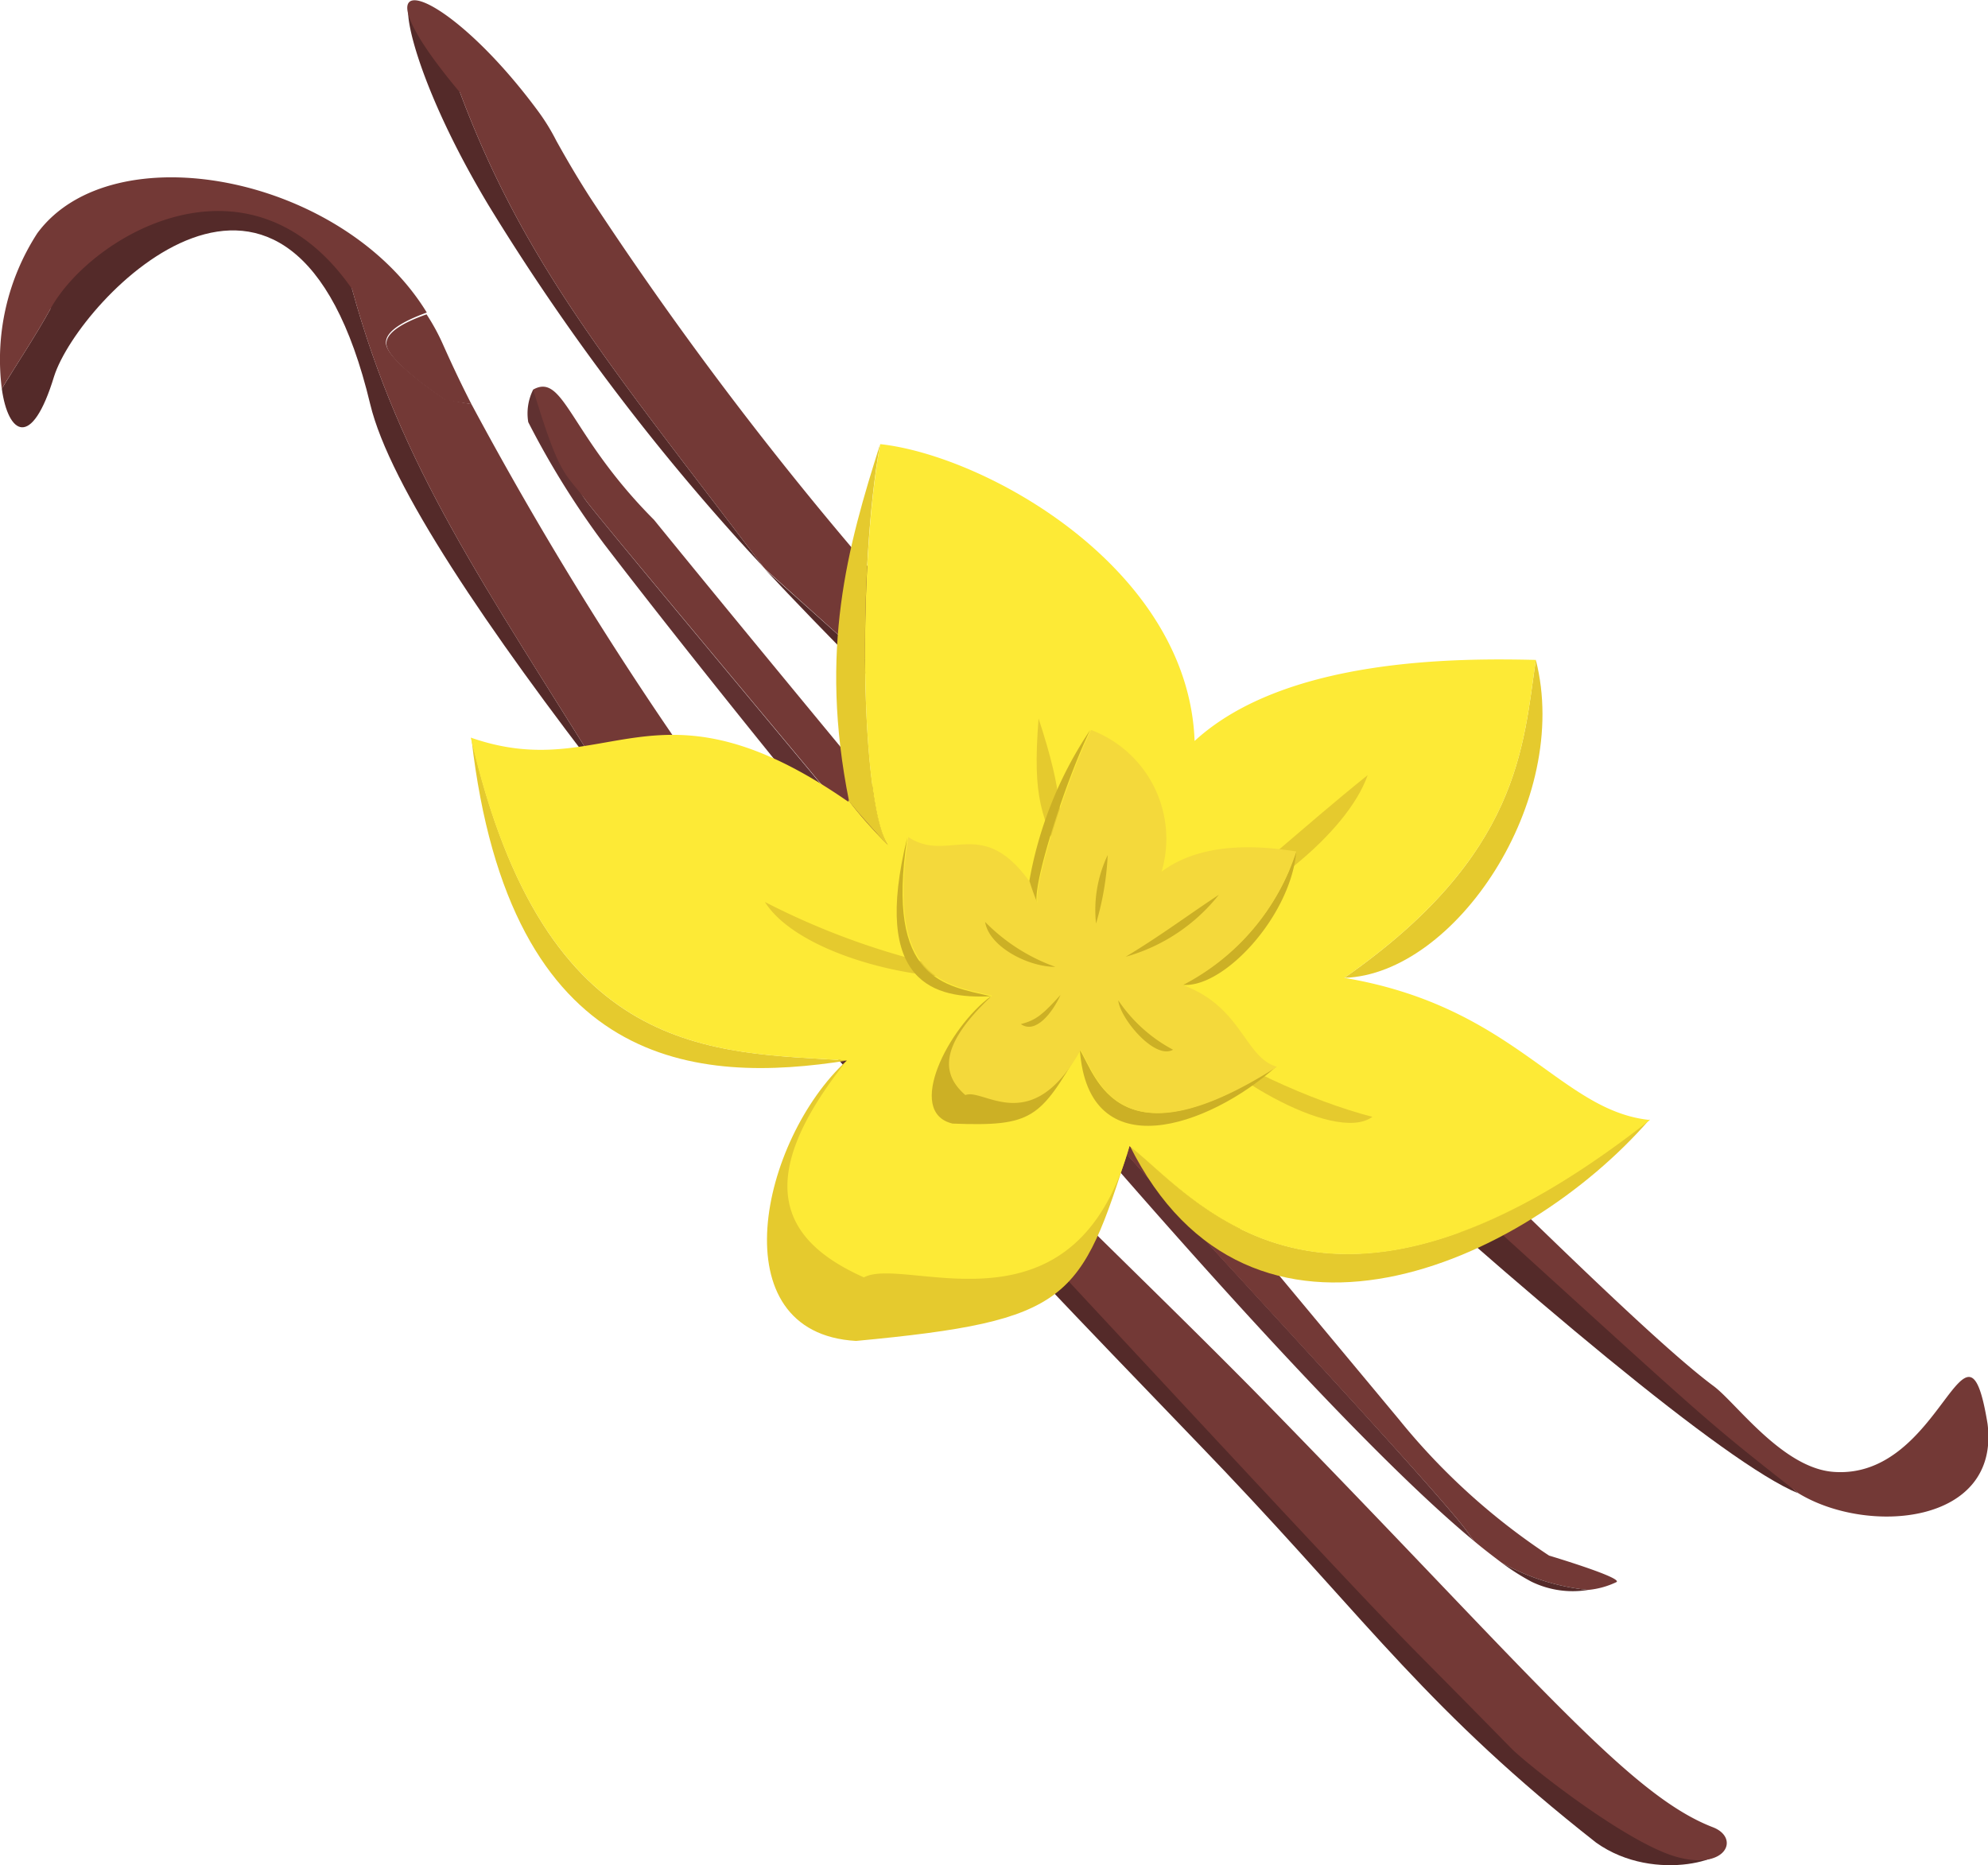 <svg xmlns="http://www.w3.org/2000/svg" viewBox="0 0 88.55 83.06"><defs><style>.cls-1{fill:none;}.cls-2{fill:#542a29;}.cls-3{fill:#733936;}.cls-4{fill:#603131;}.cls-5{fill:#e5ca2e;}.cls-6{fill:#fdea36;}.cls-7{fill:#ccb025;}.cls-8{fill:#f4d93b;}</style></defs><title>vanilla-bean-icon</title><g id="Layer_2" data-name="Layer 2"><g id="Vanilla"><g id="Vanilla_stick" data-name="Vanilla stick"><path class="cls-1" d="M27.25,35.19l0-.06.1.12Z"/><path class="cls-2" d="M76.75,82.06c.69.65-3,1.9-5.66,0C63.68,76.24,61,72.31,54.54,65.51c-4.85-5.1-18-18.36-27.23-30.26C66.26,77,68.28,77.51,76.75,82.06Z"/><path class="cls-2" d="M15.68,12.87c2.2,8,5.79,13,11.53,22.26C21.72,28.05,17.36,21.63,16.49,18,13,3.41,3.52,13.29,2.41,16.76c-1,3.29-2.05,2.58-2.33.55.7-1.15,1.5-2.34,2.16-3.54C2.44,10.47,13.47,4.84,15.68,12.87Z"/><path class="cls-3" d="M17.23,15.43c.23.82,2.62,2.4,2.62,2.4L21,18c-.59-1.15-1-2.06-1.26-2.64A9.26,9.26,0,0,0,19,14C18,14.35,17.07,14.84,17.23,15.43Z"/><path class="cls-3" d="M55.86,61.94c-6.92-7-12.45-11.92-18.23-18.89A160.18,160.18,0,0,1,21,18l-1.17-.21s-2.39-1.58-2.62-2.4c-.16-.59.73-1.08,1.8-1.47C15.27,7.8,5,5.85,1.66,10.39A10.35,10.35,0,0,0,.08,17.31c.7-1.15,1.5-2.34,2.16-3.54,1.78-3.26,8.87-7.49,13.44-.9,2.2,8,5.79,13,11.53,22.26l.1.12c40.56,43.6,31.24,33.66,40,42.61.79.79,5.11,4.19,7.34,4.83s2.88-.83,1.65-1.31C72.47,79.91,68.18,74.52,55.86,61.94Z"/></g><g id="Vanilla_stick-2" data-name="Vanilla stick"><path class="cls-1" d="M34,25.31l0-.06.1.11Z"/><path class="cls-2" d="M80.08,66.5c-6.49-2.7-35.71-30.11-46-41.14C76.63,63.49,75.19,61.92,80.08,66.5Z"/><path class="cls-2" d="M20.49,4.12C23.4,11.9,27.43,16.58,34,25.25A100.31,100.31,0,0,1,21.76,9.14C16.83.93,17.57-3.68,20.49,4.12Z"/><path class="cls-3" d="M81.65,65.55c-2.26-.18-4.32-3.07-5.31-3.81-3-2.22-10.55-9.84-16.32-15.4-7.52-6.41-8.57-7.71-15-14.13A159.63,159.63,0,0,1,26.28,8.79c-.7-1.09-1.21-2-1.5-2.52a9.2,9.2,0,0,0-.85-1.37C19.63-.9,15.35-2,20.49,4.12,23.4,11.9,27.43,16.58,34,25.25l.1.11c44.31,39.79,39.23,35.82,46,41.14,3.07,1.88,9,1.42,8.43-3.09C87.57,57.55,86.53,65.94,81.65,65.55Z"/></g><g id="Vanilla_Stick-3" data-name="Vanilla Stick"><path class="cls-1" d="M66.89,69.6c-.37-.28-.78-.59-1.21-.95A5,5,0,0,0,66.89,69.6Z"/><path class="cls-4" d="M46.89,47.58c-.83-1.43-19.77-23.89-20.8-25.3s-.31-2.77-2.34-4.93a2.36,2.36,0,0,0-.22,1.45,37.73,37.73,0,0,0,3.38,5.43C34.77,34.49,56.42,61,65.68,68.65a3.24,3.24,0,0,1-.24-.31C64.26,66.5,47.73,49,46.89,47.58Z"/><path class="cls-3" d="M70.73,70.81A3.7,3.7,0,0,0,72,70.46c.31-.19-3-1.18-3-1.18A29.4,29.4,0,0,1,62.3,63.2c-.53-.64-24.85-29.81-33.17-40.05-3.77-3.78-4-6.57-5.38-5.8,1.21,4,1.41,3.65,2.34,4.93s20,23.87,20.8,25.3S64.26,66.5,65.44,68.34a3.24,3.24,0,0,0,.24.31c.43.36.84.67,1.21.95A10,10,0,0,0,70.73,70.81Z"/><path class="cls-2" d="M66.89,69.6a10.26,10.26,0,0,0,1.32.84,4.2,4.2,0,0,0,2.52.37A10,10,0,0,1,66.89,69.6Z"/></g><g id="Flower"><g id="Shadows"><path class="cls-5" d="M21,32.9c1.7,14.82,10.1,15.38,16.75,14.33C31.8,46.84,24.28,47.24,21,32.9Z"/><path class="cls-5" d="M39.2,19.79h0c-1.44,4.55-2.74,9.13-1.38,15.9.53.66,1.13,1.31,1.76,2C38.3,35.74,38.21,25.18,39.2,19.79Z"/><path class="cls-5" d="M59.88,43.55c4.94-.16,10.13-7.9,8.53-14.16C67.84,33.21,67.73,38.08,59.88,43.55Z"/><path class="cls-5" d="M50.31,51c5.35,10.79,17.58,5.3,23.18-1.16C59,61.29,53.17,53.25,50.31,51Z"/><path class="cls-5" d="M37.72,47.23c-3.86,3.54-5.71,12.14.41,12.49,9.57-.9,10-1.79,12.18-8.68C51.09,48.52,36.82,48.36,37.72,47.23Z"/></g><path class="cls-6" d="M68.41,29.39C65,29.31,57.27,29.27,53.21,33c-.28-7.69-9.28-12.7-14-13.22-1,5.39-.9,16,.34,17.86-.63-.65-1.23-1.3-1.76-2a.15.15,0,0,0,0,.07c-8.65-6-10.7-.72-16.82-2.86C24.28,47.24,31.8,46.84,37.72,47.23c-4.48,5.6-2.62,8.15.76,9.66,1.86-1,9.36,3,11.83-5.85,2.86,2.21,8.69,10.25,23.18-1.16-4-.4-6-5.05-13.61-6.33C67.73,38.08,67.84,33.21,68.41,29.39Z"/><g id="Inside"><path class="cls-5" d="M52.24,41.65C56,40.3,60,37.14,60.92,34.52,58,36.86,55.55,39.2,52.24,41.65Z"/><path class="cls-5" d="M46.26,32c-.28,3.65.13,4.27,1.22,6.82C47.15,36.24,47.43,35.55,46.26,32Z"/><path class="cls-5" d="M46,46.16c-1.31,2-1.86,2.68-3.58,3.3C44.53,50.22,45.7,48,46,46.16Z"/><path class="cls-5" d="M34.07,40.17c1.45,2.31,6.88,3.71,10.19,3.3A33.09,33.09,0,0,1,34.07,40.17Z"/><path class="cls-5" d="M53,45.86c1.59,1.45,5.45,3.19,8.13,3.88C59.4,51,53.82,47.52,53,45.86Z"/></g></g><g id="Flower-2" data-name="Flower"><g id="Shadows-2" data-name="Shadows"><path class="cls-7" d="M40.41,37.31c-1.61,6.51,1.23,7.18,3.73,7.06C42.11,43.89,39.43,43.69,40.41,37.31Z"/><path class="cls-7" d="M48.56,32.51h0a17.51,17.51,0,0,0-2.72,6.78,9.74,9.74,0,0,0,.34.94C46,39.32,47.47,34.76,48.56,32.51Z"/><path class="cls-7" d="M52.66,43.86c1.84.18,4.83-3.06,5.08-5.94A10.25,10.25,0,0,1,52.66,43.86Z"/><path class="cls-7" d="M48.1,46.76c.38,5.29,5.73,3.44,8.75.74C49.8,52,48.82,47.92,48.1,46.76Z"/><path class="cls-7" d="M44.14,44.37c-1.89,1.38-3.84,5.17-1.71,5.67,3.58.14,3.89-.25,5.67-3.28C48.74,45.65,43.65,44.83,44.14,44.37Z"/></g><path class="cls-8" d="M57.74,37.92c-1.25-.19-4.05-.56-6,.9a5.18,5.18,0,0,0-3.14-6.31c-1.09,2.25-2.56,6.81-2.39,7.71a9.74,9.74,0,0,1-.34-.94v0c-2.14-3-3.62-.81-5.41-2-1,6.38,1.7,6.58,3.73,7.06C41.72,46.65,42,47.9,43,48.77c.81-.33,2.93,1.93,5.13-2,.72,1.16,1.7,5.24,8.75.74-1.45-.41-1.54-2.66-4.19-3.64A10.25,10.25,0,0,0,57.74,37.92Z"/><g id="Inside-2" data-name="Inside"><path class="cls-7" d="M50.14,42.61a8.06,8.06,0,0,0,4.15-2.76C52.91,40.76,51.69,41.68,50.14,42.61Z"/><path class="cls-7" d="M49.34,38.08a5.69,5.69,0,0,0-.52,3.05A12.8,12.8,0,0,0,49.34,38.08Z"/><path class="cls-7" d="M47.24,44.31c-.76.83-1.06,1.12-1.77,1.3C46.13,46.07,46.88,45.1,47.24,44.31Z"/><path class="cls-7" d="M43.88,41.06c.17,1.09,1.89,2,3.13,2A8.28,8.28,0,0,1,43.88,41.06Z"/><path class="cls-7" d="M49.81,44.55a6.73,6.73,0,0,0,2.44,2.2C51.43,47.22,49.88,45.34,49.81,44.55Z"/></g></g></g></g></svg>